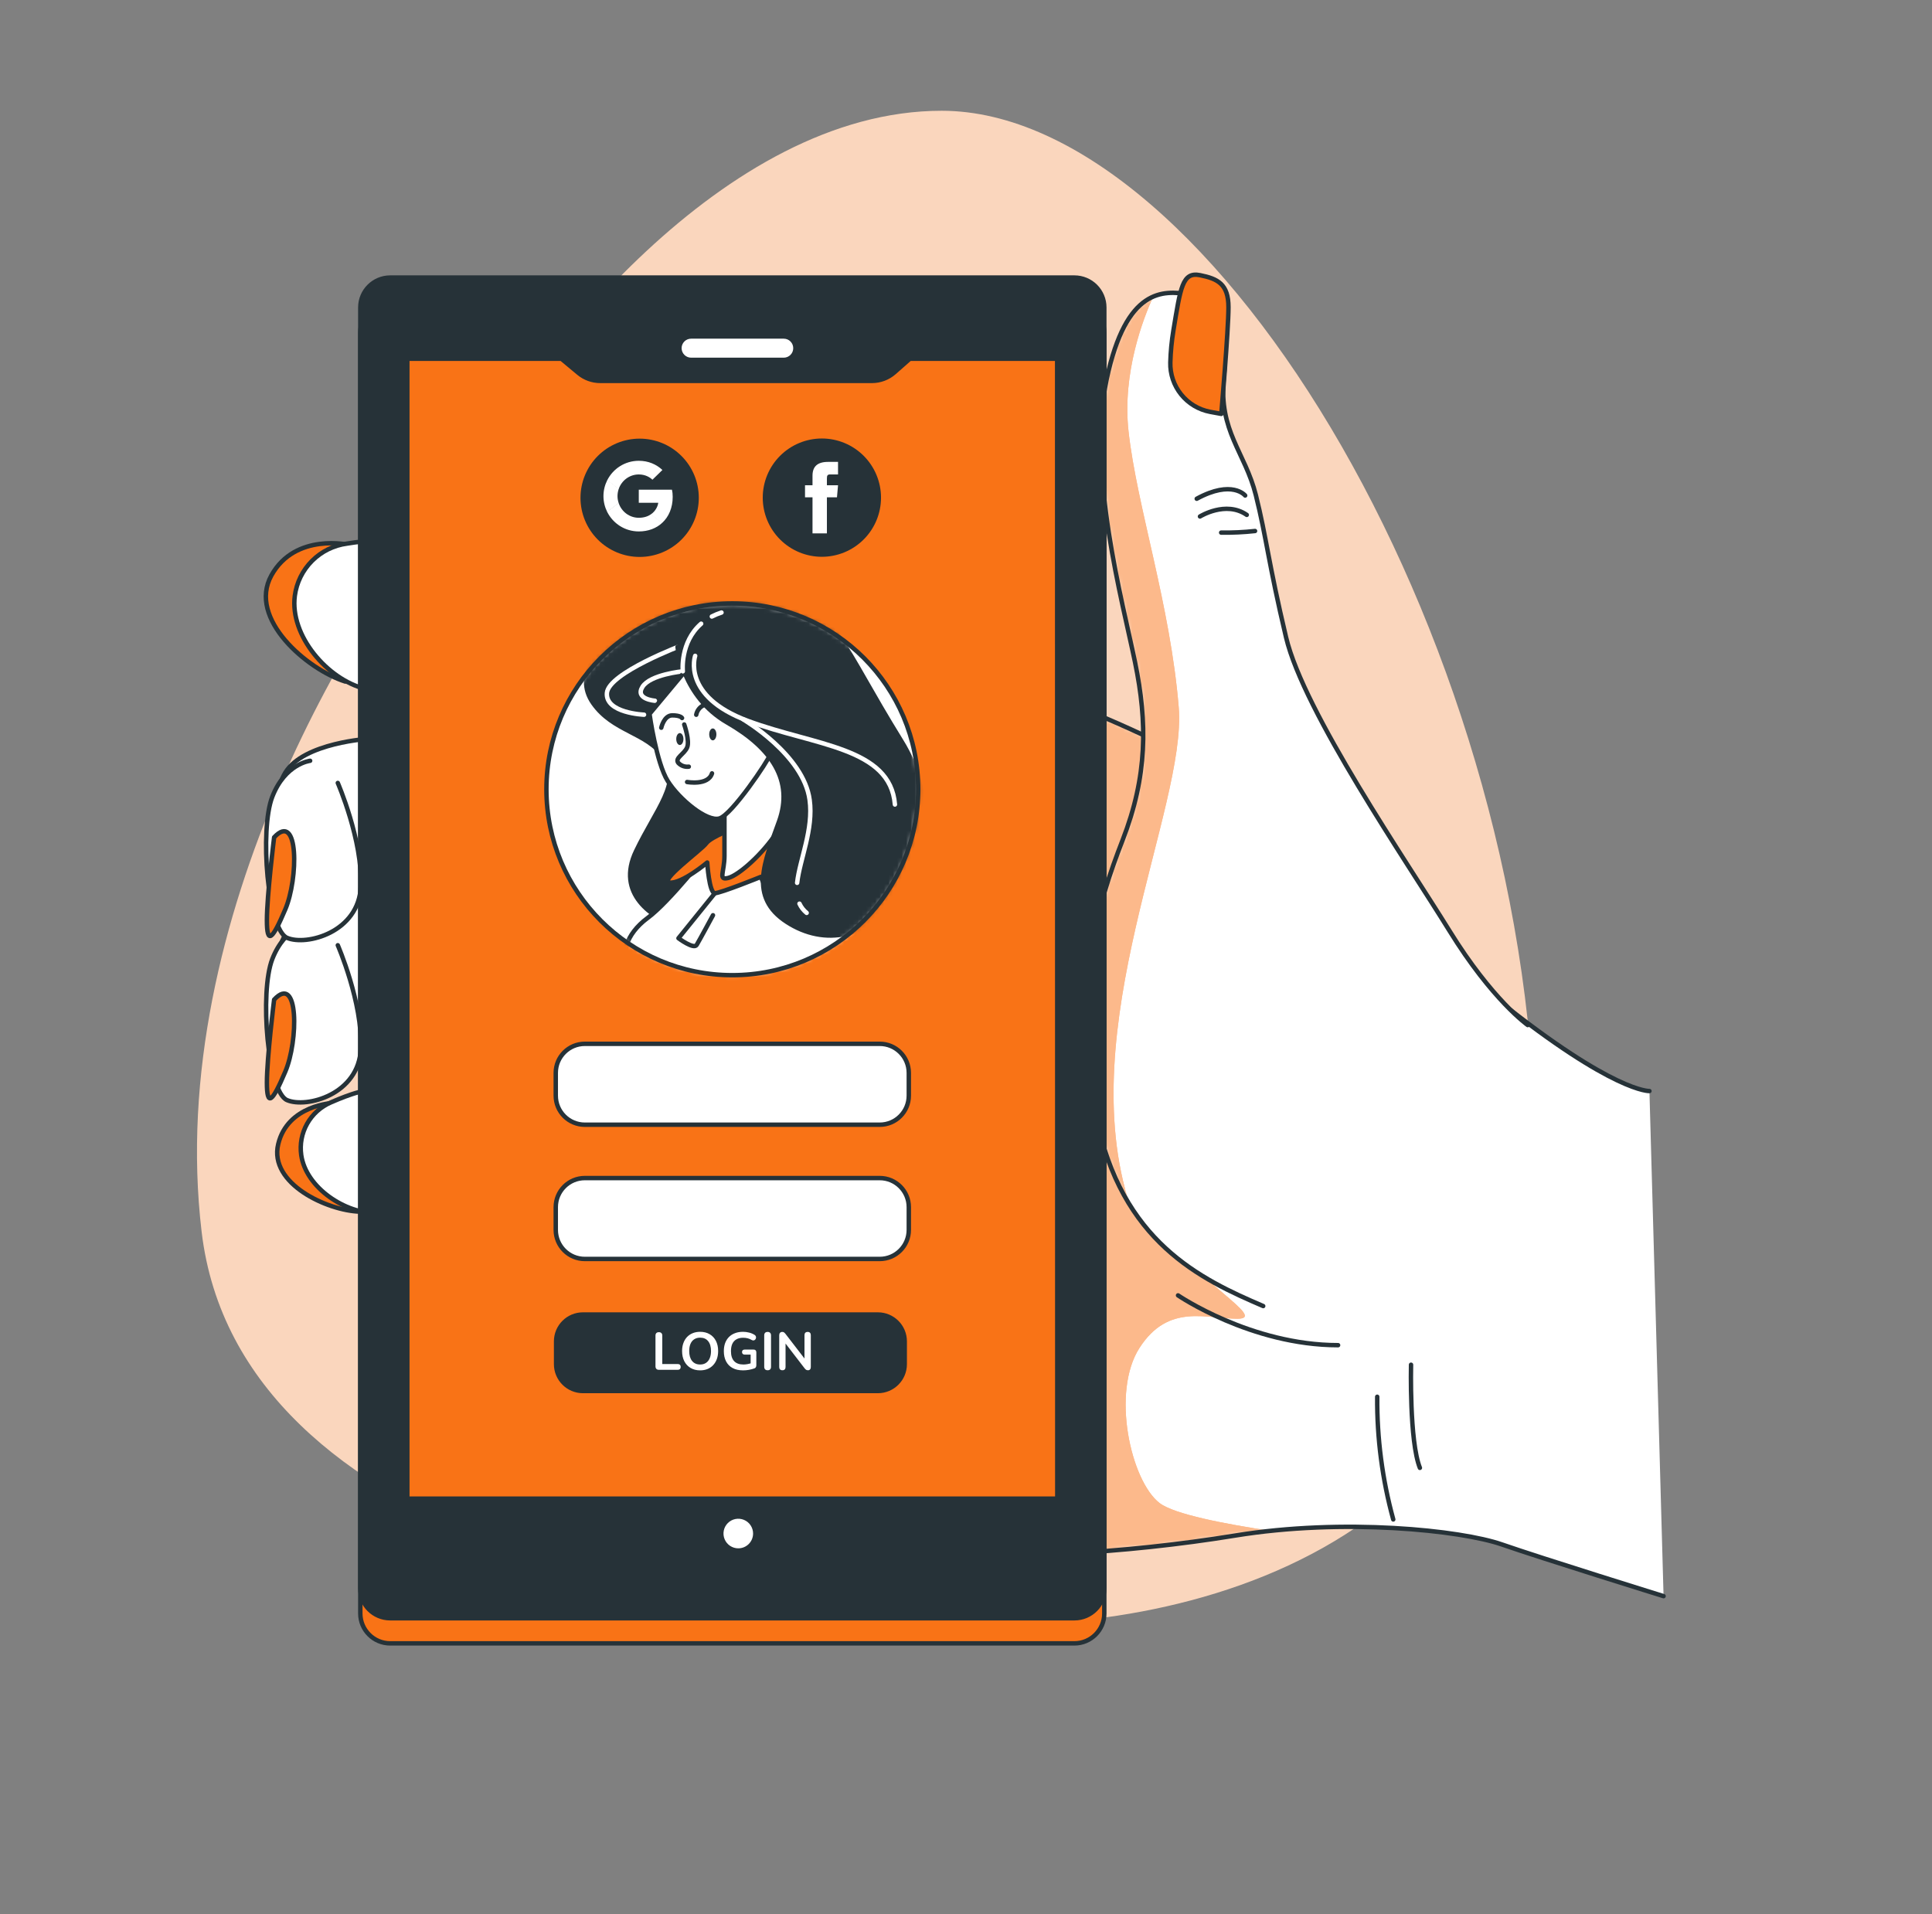 <svg width="436" height="432" viewBox="0 0 436 432" fill="none" xmlns="http://www.w3.org/2000/svg">
<rect x="0" y="0" width="436" height="432" fill="#808080" stroke="none"/>
<path d="M212.5 25C163.3 25 120 81.333 104.5 109.5C81.333 136.167 37.1 207.2 45.5 278C53.9 348.8 160.333 366.167 212.5 366C257 370.167 346.1 355.4 346.5 263C347 147.5 274 25 212.5 25Z" fill="#FAD6BD"/>
<path d="M83.501 203.348C83.501 203.348 68.501 204.178 64.361 211.048C60.221 217.918 65.611 224.988 73.511 227.908C81.411 230.828 84.131 229.568 85.171 227.698C86.211 225.828 83.501 203.348 83.501 203.348Z" fill="white" stroke="#263238" stroke-linecap="round" stroke-linejoin="round"/>
<path d="M372.231 246.248C372.231 246.248 364.231 246.648 338.121 225.778C312.011 204.908 310.421 192.868 271.891 172.778C233.361 152.688 214.891 150.708 213.691 155.118C212.491 159.528 213.291 344.568 218.111 348.578C222.931 352.588 254.231 350.578 278.711 346.578C303.191 342.578 329.711 345.378 338.921 348.578C348.131 351.778 375.421 360.248 375.421 360.248" fill="white"/>
<mask id="mask0_1437_1616" style="mask-type:luminance" maskUnits="userSpaceOnUse" x="213" y="153" width="163" height="208">
<path d="M372.231 246.248C372.231 246.248 364.231 246.648 338.121 225.778C312.011 204.908 310.421 192.868 271.891 172.778C233.361 152.688 214.891 150.708 213.691 155.118C212.491 159.528 213.291 344.568 218.111 348.578C222.931 352.588 254.231 350.578 278.711 346.578C303.191 342.578 329.711 345.378 338.921 348.578C348.131 351.778 375.421 360.248 375.421 360.248" fill="white"/>
</mask>
<g mask="url(#mask0_1437_1616)">
<path d="M261.701 339.248C255.191 334.248 250.701 314.178 257.191 304.158C263.681 294.138 272.191 297.638 279.251 297.638C286.311 297.638 269.251 289.118 262.251 277.078C255.251 265.038 285.821 200.378 281.811 184.328C280.878 181.158 279.321 178.207 277.231 175.648C275.541 174.718 273.781 173.768 271.921 172.798C233.391 152.728 214.921 150.728 213.721 155.138C212.521 159.548 213.321 344.588 218.141 348.598C222.961 352.608 254.261 350.598 278.741 346.598C281.431 346.158 284.131 345.808 286.841 345.528C276.471 343.968 265.051 341.788 261.701 339.248Z" fill="#F97316"/>
<path opacity="0.5" d="M261.701 339.248C255.191 334.248 250.701 314.178 257.191 304.158C263.681 294.138 272.191 297.638 279.251 297.638C286.311 297.638 269.251 289.118 262.251 277.078C255.251 265.038 285.821 200.378 281.811 184.328C280.878 181.158 279.321 178.207 277.231 175.648C275.541 174.718 273.781 173.768 271.921 172.798C233.391 152.728 214.921 150.728 213.721 155.138C212.521 159.548 213.321 344.588 218.141 348.598C222.961 352.608 254.261 350.598 278.741 346.598C281.431 346.158 284.131 345.808 286.841 345.528C276.471 343.968 265.051 341.788 261.701 339.248Z" fill="white"/>
</g>
<path d="M372.231 246.248C372.231 246.248 364.231 246.648 338.121 225.778C312.011 204.908 310.421 192.868 271.891 172.778C233.361 152.688 214.891 150.708 213.691 155.118C212.491 159.528 213.291 344.568 218.111 348.578C222.931 352.588 254.231 350.578 278.711 346.578C303.191 342.578 329.711 345.378 338.921 348.578C348.131 351.778 375.421 360.248 375.421 360.248" stroke="#263238" stroke-linecap="round" stroke-linejoin="round"/>
<path d="M78.931 123.008C78.931 123.008 66.651 120.098 61.241 129.878C55.831 139.658 69.351 151.108 77.891 153.818L78.931 123.008Z" fill="#F97316" stroke="#263238" stroke-linecap="round" stroke-linejoin="round"/>
<path d="M86.001 123.428C85.911 121.288 79.461 122.528 78.321 122.688C75.332 123.082 72.557 124.451 70.426 126.583C68.294 128.714 66.925 131.489 66.531 134.478C65.361 143.478 73.911 153.368 82.421 155.478L87.241 156.688C87.241 156.688 86.001 123.458 86.001 123.428Z" fill="white" stroke="#263238" stroke-linecap="round" stroke-linejoin="round"/>
<path d="M75.231 248.928C75.231 248.928 64.901 249.338 62.781 258.248C60.661 267.158 73.861 273.248 81.191 273.468L75.231 248.928Z" fill="#F97316" stroke="#263238" stroke-linecap="round" stroke-linejoin="round"/>
<path d="M83.921 246.637C83.381 244.967 75.551 248.427 74.681 248.807C72.41 249.777 70.523 251.469 69.312 253.621C68.101 255.772 67.633 258.263 67.981 260.707C69.041 268.087 77.981 273.987 85.141 273.797L89.211 273.687C89.211 273.687 83.931 246.657 83.921 246.637Z" fill="white" stroke="#263238" stroke-linecap="round" stroke-linejoin="round"/>
<path d="M83.501 166.718C83.501 166.718 68.501 167.548 64.361 174.418C60.221 181.288 65.611 188.358 73.511 191.278C81.411 194.198 84.131 192.938 85.171 191.068C86.211 189.198 83.501 166.718 83.501 166.718Z" fill="white" stroke="#263238" stroke-linecap="round" stroke-linejoin="round"/>
<path d="M76.231 213.338C76.231 213.338 81.851 226.238 81.431 236.648C81.011 247.058 69.151 250.168 64.781 248.298C60.411 246.428 58.541 223.948 61.451 216.458C64.361 208.968 69.991 208.338 69.991 208.338" fill="white"/>
<path d="M76.231 213.338C76.231 213.338 81.851 226.238 81.431 236.648C81.011 247.058 69.151 250.168 64.781 248.298C60.411 246.428 58.541 223.948 61.451 216.458C64.361 208.968 69.991 208.338 69.991 208.338" stroke="#263238" stroke-linecap="round" stroke-linejoin="round"/>
<path d="M61.861 225.618C61.861 225.618 60.231 238.728 60.231 244.348C60.231 249.968 61.471 248.718 64.391 241.848C67.311 234.978 67.481 219.578 61.861 225.618Z" fill="#F97316" stroke="#263238" stroke-linecap="round" stroke-linejoin="round"/>
<path d="M76.231 176.708C76.231 176.708 81.851 189.608 81.431 200.018C81.011 210.428 69.151 213.548 64.781 211.668C60.411 209.788 58.541 187.318 61.451 179.828C64.361 172.338 69.991 171.708 69.991 171.708" fill="white"/>
<path d="M76.231 176.708C76.231 176.708 81.851 189.608 81.431 200.018C81.011 210.428 69.151 213.548 64.781 211.668C60.411 209.788 58.541 187.318 61.451 179.828C64.361 172.338 69.991 171.708 69.991 171.708" stroke="#263238" stroke-linecap="round" stroke-linejoin="round"/>
<path d="M61.861 188.988C61.861 188.988 60.231 202.098 60.231 207.718C60.231 213.338 61.471 212.088 64.391 205.218C67.311 198.348 67.481 182.948 61.861 188.988Z" fill="#F97316" stroke="#263238" stroke-linecap="round" stroke-linejoin="round"/>
<path d="M314.421 342.938C311.945 333.919 310.727 324.601 310.801 315.248" stroke="#263238" stroke-linecap="round" stroke-linejoin="round"/>
<path d="M318.431 308.018C318.431 308.018 318.031 325.278 320.431 331.298" stroke="#263238" stroke-linecap="round" stroke-linejoin="round"/>
<path d="M265.851 292.367C265.851 292.367 282.311 303.607 301.971 303.607" stroke="#263238" stroke-linecap="round" stroke-linejoin="round"/>
<path d="M344.771 231.357C344.771 231.357 336.771 225.737 327.111 210.087C317.451 194.437 294.231 160.717 290.231 143.857C286.231 126.997 285.821 121.387 283.411 111.747C281.001 102.107 274.981 97.297 276.191 85.257C277.401 73.217 273.781 67.197 268.191 66.397C262.601 65.597 254.141 64.787 249.731 85.657C245.321 106.527 253.341 135.827 256.151 149.477C258.961 163.127 258.961 175.167 253.341 189.617C247.721 204.067 241.701 223.327 247.341 251.827C252.981 280.327 271.021 288.757 285.071 294.777" fill="white"/>
<mask id="mask1_1437_1616" style="mask-type:luminance" maskUnits="userSpaceOnUse" x="245" y="66" width="100" height="229">
<path d="M344.771 231.357C344.771 231.357 336.771 225.737 327.111 210.087C317.451 194.437 294.231 160.717 290.231 143.857C286.231 126.997 285.821 121.387 283.411 111.747C281.001 102.107 274.981 97.297 276.191 85.257C277.401 73.217 273.781 67.197 268.191 66.397C262.601 65.597 254.141 64.787 249.731 85.657C245.321 106.527 253.341 135.827 256.151 149.477C258.961 163.127 258.961 175.167 253.341 189.617C247.721 204.067 241.701 223.327 247.341 251.827C252.981 280.327 271.021 288.757 285.071 294.777" fill="white"/>
</mask>
<g mask="url(#mask1_1437_1616)">
<path d="M266.011 159.667C264.121 136.547 256.571 114.357 254.681 97.368C253.211 84.097 258.071 71.698 260.271 66.897C256.271 68.567 252.271 73.328 249.651 85.657C245.231 106.527 253.261 135.827 256.071 149.477C258.881 163.127 258.881 175.167 253.261 189.617C247.641 204.067 241.621 223.327 247.261 251.827C248.561 259.037 251.193 265.941 255.021 272.187C241.901 232.097 267.851 182.247 266.011 159.667Z" fill="#F97316"/>
<path opacity="0.5" d="M266.011 159.667C264.121 136.547 256.571 114.357 254.681 97.368C253.211 84.097 258.071 71.698 260.271 66.897C256.271 68.567 252.271 73.328 249.651 85.657C245.231 106.527 253.261 135.827 256.071 149.477C258.881 163.127 258.881 175.167 253.261 189.617C247.641 204.067 241.621 223.327 247.261 251.827C248.561 259.037 251.193 265.941 255.021 272.187C241.901 232.097 267.851 182.247 266.011 159.667Z" fill="white"/>
</g>
<path d="M344.771 231.357C344.771 231.357 336.771 225.737 327.111 210.087C317.451 194.437 294.231 160.717 290.231 143.857C286.231 126.997 285.821 121.387 283.411 111.747C281.001 102.107 274.981 97.297 276.191 85.257C277.401 73.217 273.781 67.197 268.191 66.397C262.601 65.597 254.141 64.787 249.731 85.657C245.321 106.527 253.341 135.827 256.151 149.477C258.961 163.127 258.961 175.167 253.341 189.617C247.721 204.067 241.701 223.327 247.341 251.827C252.981 280.327 271.021 288.757 285.071 294.777" stroke="#263238" stroke-linecap="round" stroke-linejoin="round"/>
<path d="M281.001 111.837C281.001 111.837 278.081 108.197 270.071 112.567" stroke="#263238" stroke-linecap="round" stroke-linejoin="round"/>
<path d="M270.801 116.568C270.801 116.568 276.631 112.928 281.361 116.208" stroke="#263238" stroke-linecap="round" stroke-linejoin="round"/>
<path d="M283.231 119.848C280.691 120.127 278.136 120.247 275.581 120.208" stroke="#263238" stroke-linecap="round" stroke-linejoin="round"/>
<path d="M275.611 93.418L273.111 92.958C270.531 92.472 268.208 91.082 266.559 89.039C264.91 86.996 264.042 84.432 264.111 81.808C264.178 79.374 264.412 76.949 264.811 74.548C266.411 64.918 266.811 61.308 270.811 62.108C274.811 62.908 277.231 64.108 277.231 69.338C277.231 74.568 275.611 93.418 275.611 93.418Z" fill="#F97316" stroke="#263238" stroke-linecap="round" stroke-linejoin="round"/>
<path d="M242.461 68.317H88.061C84.333 68.317 81.311 71.34 81.311 75.067V364.157C81.311 367.885 84.333 370.907 88.061 370.907H242.461C246.189 370.907 249.211 367.885 249.211 364.157V75.067C249.211 71.34 246.189 68.317 242.461 68.317Z" fill="#F97316" stroke="#263238" stroke-linecap="round" stroke-linejoin="round"/>
<path d="M242.461 62.648H88.061C84.333 62.648 81.311 65.669 81.311 69.397V358.487C81.311 362.215 84.333 365.237 88.061 365.237H242.461C246.189 365.237 249.211 362.215 249.211 358.487V69.397C249.211 65.669 246.189 62.648 242.461 62.648Z" fill="#263238" stroke="#263238" stroke-miterlimit="10"/>
<path d="M176.871 80.728H155.971C155.689 80.728 155.409 80.672 155.148 80.564C154.887 80.456 154.65 80.297 154.451 80.098C154.251 79.898 154.093 79.661 153.985 79.4C153.877 79.139 153.821 78.86 153.821 78.578C153.821 78.296 153.877 78.017 153.985 77.756C154.093 77.496 154.252 77.26 154.451 77.061C154.651 76.862 154.888 76.704 155.149 76.597C155.41 76.491 155.689 76.436 155.971 76.438H176.871C177.439 76.438 177.983 76.663 178.384 77.064C178.786 77.466 179.011 78.01 179.011 78.578C179.012 78.859 178.958 79.139 178.851 79.4C178.744 79.66 178.587 79.897 178.388 80.097C178.189 80.297 177.953 80.456 177.692 80.564C177.432 80.672 177.153 80.728 176.871 80.728Z" fill="white"/>
<path d="M238.601 338.248H91.921V80.968H126.691L130.601 84.218C131.967 85.351 133.686 85.97 135.461 85.968H196.801C198.641 85.961 200.417 85.29 201.801 84.078L205.331 80.968H238.571L238.601 338.248Z" fill="#F97316" stroke="#263238" stroke-linecap="round" stroke-linejoin="round"/>
<path d="M165.261 220.097C188.429 220.097 207.211 201.316 207.211 178.147C207.211 154.979 188.429 136.197 165.261 136.197C142.093 136.197 123.311 154.979 123.311 178.147C123.311 201.316 142.093 220.097 165.261 220.097Z" fill="white"/>
<mask id="mask2_1437_1616" style="mask-type:luminance" maskUnits="userSpaceOnUse" x="123" y="136" width="85" height="85">
<path d="M165.261 220.097C188.429 220.097 207.211 201.316 207.211 178.147C207.211 154.979 188.429 136.197 165.261 136.197C142.093 136.197 123.311 154.979 123.311 178.147C123.311 201.316 142.093 220.097 165.261 220.097Z" fill="white"/>
</mask>
<g mask="url(#mask2_1437_1616)">
<path d="M160.471 136.247C160.471 136.247 156.141 134.517 145.541 139.707C134.941 144.897 129.321 152.257 133.861 158.707C138.401 165.157 145.761 165.197 149.861 170.827C153.961 176.457 148.071 182.607 143.531 192.127C138.991 201.647 146.951 207.217 153.661 209.377C160.371 211.537 160.891 204.137 168.461 191.587C176.031 179.037 164.781 157.587 161.321 149.587C157.861 141.587 160.471 136.247 160.471 136.247Z" fill="#263238" stroke="#263238" stroke-linecap="round" stroke-linejoin="round"/>
<path d="M154.081 151.517C154.081 151.517 146.741 152.217 144.991 155.017C143.241 157.817 147.791 158.157 147.791 158.157" stroke="white" stroke-linecap="round" stroke-linejoin="round"/>
<path d="M154.081 145.577C154.081 145.577 137.311 151.867 136.961 156.417C136.611 160.967 145.341 161.307 145.341 161.307" stroke="white" stroke-linecap="round" stroke-linejoin="round"/>
<path d="M160.031 192.067C160.031 192.067 151.141 203.507 146.161 207.177C141.181 210.847 139.821 215.837 142.411 218.437C145.001 221.037 143.811 221.267 159.601 222.567C175.391 223.867 183.831 220.837 189.021 215.867C194.211 210.897 196.801 206.777 196.801 202.667C196.801 198.557 178.631 188.827 172.361 188.827C166.091 188.827 160.031 192.067 160.031 192.067Z" fill="white" stroke="#263238" stroke-linecap="round" stroke-linejoin="round"/>
<path d="M161.331 201.587L153.111 211.757C153.111 211.757 156.571 214.347 157.221 213.267C157.871 212.187 160.901 206.567 160.901 206.567" stroke="#263238" stroke-linecap="round" stroke-linejoin="round"/>
<path d="M166.311 186.667C166.311 186.667 160.471 188.827 159.381 190.337C158.291 191.847 148.381 198.997 151.171 199.207C153.961 199.417 159.601 194.667 159.601 194.667C159.601 194.667 160.031 201.587 161.331 201.587C162.631 201.587 171.711 197.907 171.711 197.907C171.711 197.907 175.171 206.997 177.341 204.617C179.511 202.237 181.451 189.047 179.931 185.797C178.411 182.547 166.311 186.667 166.311 186.667Z" fill="#F97316" stroke="#263238" stroke-linecap="round" stroke-linejoin="round"/>
<path d="M163.491 181.247V193.147C163.491 196.817 161.981 198.767 164.361 198.147C166.741 197.527 172.151 192.737 175.361 187.767C178.571 182.797 177.091 175.217 175.791 169.817C174.491 164.417 171.251 168.297 169.301 170.677C167.351 173.057 163.491 181.247 163.491 181.247Z" fill="white" stroke="#263238" stroke-linecap="round" stroke-linejoin="round"/>
<path d="M155.231 150.757L146.581 161.137C146.581 161.137 148.101 172.137 150.691 176.277C153.281 180.417 159.561 185.577 162.371 184.717C165.181 183.857 173.371 171.717 173.841 170.227C174.898 167.019 174.665 163.526 173.191 160.487C171.061 155.737 155.231 150.757 155.231 150.757Z" fill="white" stroke="#263238" stroke-linecap="round" stroke-linejoin="round"/>
<path d="M154.411 163.517C154.411 163.517 155.711 167.197 155.061 168.707C154.411 170.217 152.251 171.087 153.061 172.167C153.359 172.491 153.731 172.74 154.145 172.891C154.559 173.042 155.004 173.092 155.441 173.037" stroke="#263238" stroke-linecap="round" stroke-linejoin="round"/>
<path d="M155.061 176.497C155.061 176.497 159.821 177.367 160.681 174.547" stroke="#263238" stroke-linecap="round" stroke-linejoin="round"/>
<path d="M161.671 165.747C161.671 166.497 161.301 167.097 160.861 167.097C160.421 167.097 160.051 166.497 160.051 165.747C160.051 164.997 160.411 164.407 160.861 164.407C161.311 164.407 161.671 165.007 161.671 165.747Z" fill="#263238"/>
<path d="M154.231 166.797C154.231 167.547 153.871 168.147 153.421 168.147C152.971 168.147 152.611 167.547 152.611 166.797C152.611 166.047 152.971 165.457 153.421 165.457C153.871 165.457 154.231 166.057 154.231 166.797Z" fill="#263238"/>
<path d="M149.231 164.247C149.231 164.247 149.831 161.457 151.721 161.457C153.611 161.457 153.921 162.057 153.921 162.057" stroke="#263238" stroke-linecap="round" stroke-linejoin="round"/>
<path d="M157.121 161.317C157.267 160.557 157.702 159.883 158.334 159.435C158.965 158.988 159.746 158.802 160.511 158.917C163.301 159.317 163.401 160.917 163.401 160.917" stroke="#263238" stroke-linecap="round" stroke-linejoin="round"/>
<path d="M152.901 145.997C152.901 145.997 153.981 157.247 164.141 163.087C174.301 168.927 179.071 176.277 175.821 185.367C172.571 194.457 168.901 202.457 177.551 208.077C186.201 213.697 196.151 211.537 203.081 202.237C210.011 192.937 210.801 179.237 203.441 167.307C196.081 155.377 193.691 150.157 188.941 143.027C184.191 135.897 169.941 134.757 162.411 135.397C160.324 135.496 158.307 136.177 156.588 137.362C154.868 138.548 153.515 140.192 152.681 142.107" fill="#263238"/>
<path d="M152.901 145.997C152.901 145.997 153.981 157.247 164.141 163.087C174.301 168.927 179.071 176.277 175.821 185.367C172.571 194.457 168.901 202.457 177.551 208.077C186.201 213.697 196.151 211.537 203.081 202.237C210.011 192.937 210.801 179.237 203.441 167.307C196.081 155.377 193.691 150.157 188.941 143.027C184.191 135.897 169.941 134.757 162.411 135.397C160.324 135.496 158.307 136.177 156.588 137.362C154.868 138.548 153.515 140.192 152.681 142.107" stroke="#263238" stroke-linecap="round" stroke-linejoin="round"/>
<path d="M156.881 148.027C156.881 148.027 153.731 157.117 168.761 162.707C183.791 168.297 200.911 168.647 201.961 181.577" stroke="white" stroke-linecap="round" stroke-linejoin="round"/>
<path d="M180.421 203.957C180.793 204.766 181.348 205.478 182.041 206.037" stroke="white" stroke-linecap="round" stroke-linejoin="round"/>
<path d="M167.711 162.356C167.711 162.356 181.341 170.356 182.711 180.526C183.631 187.176 180.481 193.976 179.891 199.256" stroke="white" stroke-linecap="round" stroke-linejoin="round"/>
<path d="M158.231 140.767C153.411 144.967 154.091 151.517 154.091 151.517" stroke="white" stroke-linecap="round" stroke-linejoin="round"/>
<path d="M162.821 138.247C162.071 138.488 161.342 138.789 160.641 139.147" stroke="white" stroke-linecap="round" stroke-linejoin="round"/>
</g>
<path d="M165.261 220.097C188.429 220.097 207.211 201.316 207.211 178.147C207.211 154.979 188.429 136.197 165.261 136.197C142.093 136.197 123.311 154.979 123.311 178.147C123.311 201.316 142.093 220.097 165.261 220.097Z" stroke="#263238" stroke-miterlimit="10"/>
<path d="M198.531 235.588H131.981C128.358 235.588 125.421 238.525 125.421 242.148V247.288C125.421 250.911 128.358 253.848 131.981 253.848H198.531C202.154 253.848 205.091 250.911 205.091 247.288V242.148C205.091 238.525 202.154 235.588 198.531 235.588Z" fill="white" stroke="#263238" stroke-linecap="round" stroke-linejoin="round"/>
<path d="M198.531 265.888H131.981C128.358 265.888 125.421 268.825 125.421 272.448V277.588C125.421 281.211 128.358 284.148 131.981 284.148H198.531C202.154 284.148 205.091 281.211 205.091 277.588V272.448C205.091 268.825 202.154 265.888 198.531 265.888Z" fill="white" stroke="#263238" stroke-linecap="round" stroke-linejoin="round"/>
<path d="M198.11 296.188H131.56C127.937 296.188 125 299.125 125 302.747V307.888C125 311.51 127.937 314.448 131.56 314.448H198.11C201.733 314.448 204.67 311.51 204.67 307.888V302.747C204.67 299.125 201.733 296.188 198.11 296.188Z" fill="#263238"/>
<path d="M148.704 309.168C148.456 309.168 148.264 309.1 148.128 308.964C147.992 308.82 147.924 308.624 147.924 308.376V301.452C147.924 301.196 147.988 301.004 148.116 300.876C148.252 300.74 148.444 300.672 148.692 300.672C148.94 300.672 149.128 300.74 149.256 300.876C149.392 301.004 149.46 301.196 149.46 301.452V307.86H152.94C153.156 307.86 153.32 307.916 153.432 308.028C153.552 308.14 153.612 308.3 153.612 308.508C153.612 308.716 153.552 308.88 153.432 309C153.32 309.112 153.156 309.168 152.94 309.168H148.704ZM157.997 309.288C157.181 309.288 156.465 309.108 155.849 308.748C155.241 308.388 154.769 307.884 154.433 307.236C154.097 306.58 153.929 305.812 153.929 304.932C153.929 304.268 154.025 303.672 154.217 303.144C154.409 302.608 154.681 302.152 155.033 301.776C155.393 301.392 155.821 301.1 156.317 300.9C156.821 300.692 157.381 300.588 157.997 300.588C158.821 300.588 159.537 300.768 160.145 301.128C160.753 301.48 161.225 301.98 161.561 302.628C161.897 303.276 162.065 304.04 162.065 304.92C162.065 305.584 161.969 306.184 161.777 306.72C161.585 307.256 161.309 307.716 160.949 308.1C160.597 308.484 160.169 308.78 159.665 308.988C159.169 309.188 158.613 309.288 157.997 309.288ZM157.997 307.968C158.517 307.968 158.957 307.848 159.317 307.608C159.685 307.368 159.965 307.02 160.157 306.564C160.357 306.108 160.457 305.564 160.457 304.932C160.457 303.972 160.241 303.228 159.809 302.7C159.385 302.172 158.781 301.908 157.997 301.908C157.485 301.908 157.045 302.028 156.677 302.268C156.309 302.5 156.025 302.844 155.825 303.3C155.633 303.748 155.537 304.292 155.537 304.932C155.537 305.884 155.753 306.628 156.185 307.164C156.617 307.7 157.221 307.968 157.997 307.968ZM167.695 309.288C166.759 309.288 165.967 309.112 165.319 308.76C164.679 308.408 164.191 307.908 163.855 307.26C163.519 306.612 163.351 305.844 163.351 304.956C163.351 304.284 163.447 303.68 163.639 303.144C163.839 302.608 164.123 302.152 164.491 301.776C164.867 301.392 165.323 301.1 165.859 300.9C166.395 300.692 167.003 300.588 167.683 300.588C168.131 300.588 168.579 300.644 169.027 300.756C169.483 300.86 169.911 301.04 170.311 301.296C170.447 301.384 170.535 301.492 170.575 301.62C170.623 301.748 170.631 301.88 170.599 302.016C170.567 302.144 170.507 302.256 170.419 302.352C170.331 302.448 170.219 302.508 170.083 302.532C169.955 302.556 169.811 302.524 169.651 302.436C169.347 302.26 169.039 302.132 168.727 302.052C168.415 301.972 168.067 301.932 167.683 301.932C167.091 301.932 166.591 302.052 166.183 302.292C165.775 302.524 165.467 302.864 165.259 303.312C165.059 303.76 164.959 304.308 164.959 304.956C164.959 305.94 165.195 306.688 165.667 307.2C166.139 307.712 166.839 307.968 167.767 307.968C168.087 307.968 168.411 307.936 168.739 307.872C169.067 307.808 169.387 307.72 169.699 307.608L169.399 308.292V305.736H168.079C167.879 305.736 167.723 305.684 167.611 305.58C167.507 305.476 167.455 305.336 167.455 305.16C167.455 304.976 167.507 304.836 167.611 304.74C167.723 304.644 167.879 304.596 168.079 304.596H170.059C170.259 304.596 170.411 304.652 170.515 304.764C170.627 304.868 170.683 305.02 170.683 305.22V308.136C170.683 308.312 170.647 308.46 170.575 308.58C170.511 308.7 170.403 308.788 170.251 308.844C169.899 308.972 169.495 309.08 169.039 309.168C168.583 309.248 168.135 309.288 167.695 309.288ZM173.231 309.264C172.983 309.264 172.791 309.196 172.655 309.06C172.527 308.916 172.463 308.72 172.463 308.472V301.404C172.463 301.148 172.527 300.952 172.655 300.816C172.791 300.68 172.983 300.612 173.231 300.612C173.479 300.612 173.667 300.68 173.795 300.816C173.931 300.952 173.999 301.148 173.999 301.404V308.472C173.999 308.72 173.935 308.916 173.807 309.06C173.679 309.196 173.487 309.264 173.231 309.264ZM176.57 309.264C176.338 309.264 176.158 309.2 176.03 309.072C175.91 308.944 175.85 308.76 175.85 308.52V301.38C175.85 301.132 175.91 300.944 176.03 300.816C176.158 300.68 176.322 300.612 176.522 300.612C176.706 300.612 176.842 300.648 176.93 300.72C177.026 300.784 177.138 300.896 177.266 301.056L181.862 307.02H181.55V301.344C181.55 301.112 181.61 300.932 181.73 300.804C181.858 300.676 182.038 300.612 182.27 300.612C182.502 300.612 182.678 300.676 182.798 300.804C182.918 300.932 182.978 301.112 182.978 301.344V308.544C182.978 308.768 182.922 308.944 182.81 309.072C182.698 309.2 182.546 309.264 182.354 309.264C182.17 309.264 182.022 309.228 181.91 309.156C181.806 309.084 181.69 308.968 181.562 308.808L176.978 302.844H177.278V308.52C177.278 308.76 177.218 308.944 177.098 309.072C176.978 309.2 176.802 309.264 176.57 309.264Z" fill="white"/>
<path d="M185.481 125.668C181.94 125.668 178.545 124.261 176.041 121.758C173.537 119.254 172.131 115.858 172.131 112.318C172.131 108.777 173.537 105.382 176.041 102.878C178.545 100.374 181.94 98.968 185.481 98.968C189.02 98.97 192.413 100.378 194.914 102.881C197.416 105.385 198.821 108.779 198.821 112.318C198.821 115.857 197.416 119.251 194.914 121.754C192.413 124.257 189.02 125.665 185.481 125.668Z" fill="#263238"/>
<path d="M183.361 120.388H186.611V112.248H188.881L189.121 109.528H186.611V107.978C186.611 107.328 186.741 107.078 187.361 107.078H189.121V104.248H186.871C184.451 104.248 183.361 105.318 183.361 107.358V109.528H181.671V112.248H183.361V120.388Z" fill="white"/>
<path d="M144.33 125.7C140.793 125.695 137.402 124.286 134.903 121.783C132.404 119.28 131 115.887 131 112.35C131 108.809 132.407 105.414 134.91 102.91C137.414 100.407 140.809 99 144.35 99C146.103 99 147.839 99.345 149.459 100.016C151.079 100.687 152.55 101.67 153.79 102.91C155.03 104.15 156.013 105.621 156.684 107.241C157.355 108.861 157.7 110.597 157.7 112.35C157.7 114.105 157.354 115.842 156.682 117.463C156.01 119.084 155.025 120.557 153.783 121.797C152.541 123.037 151.067 124.02 149.445 124.69C147.823 125.359 146.085 125.703 144.33 125.7Z" fill="#263238"/>
<path d="M169.951 346.117C169.951 345.457 169.755 344.811 169.388 344.262C169.021 343.712 168.499 343.284 167.889 343.032C167.279 342.779 166.607 342.713 165.959 342.842C165.312 342.97 164.716 343.289 164.249 343.756C163.782 344.223 163.464 344.818 163.335 345.466C163.206 346.114 163.272 346.785 163.525 347.396C163.778 348.006 164.206 348.527 164.755 348.894C165.305 349.261 165.95 349.457 166.611 349.457C167.497 349.457 168.346 349.105 168.973 348.479C169.599 347.853 169.951 347.003 169.951 346.117Z" fill="white"/>
<g clip-path="url(#clip0_1437_1616)">
<path d="M151.809 112.149C151.809 111.494 151.756 111.016 151.641 110.52H144.156V113.478H148.549C148.461 114.213 147.983 115.321 146.92 116.065L146.905 116.164L149.271 117.997L149.435 118.014C150.941 116.623 151.809 114.577 151.809 112.149Z" fill="white"/>
<path d="M144.156 119.945C146.308 119.945 148.115 119.236 149.435 118.013L146.92 116.065C146.246 116.534 145.343 116.862 144.156 116.862C142.048 116.862 140.258 115.471 139.62 113.549L139.527 113.557L137.066 115.461L137.034 115.551C138.345 118.155 141.038 119.945 144.156 119.945Z" fill="white"/>
<path d="M139.62 113.549C139.452 113.053 139.354 112.521 139.354 111.972C139.354 111.423 139.452 110.891 139.611 110.395L139.607 110.29L137.115 108.354L137.033 108.393C136.493 109.474 136.183 110.688 136.183 111.972C136.183 113.257 136.493 114.47 137.033 115.551L139.62 113.549Z" fill="white"/>
<path d="M144.156 107.083C145.653 107.083 146.663 107.729 147.239 108.27L149.489 106.073C148.107 104.788 146.308 104 144.156 104C141.038 104 138.345 105.789 137.034 108.394L139.611 110.396C140.258 108.473 142.048 107.083 144.156 107.083Z" fill="white"/>
</g>
<defs>
<clipPath id="clip0_1437_1616">
<rect width="16" height="16" fill="white" transform="translate(136 104)"/>
</clipPath>
</defs>
</svg>
